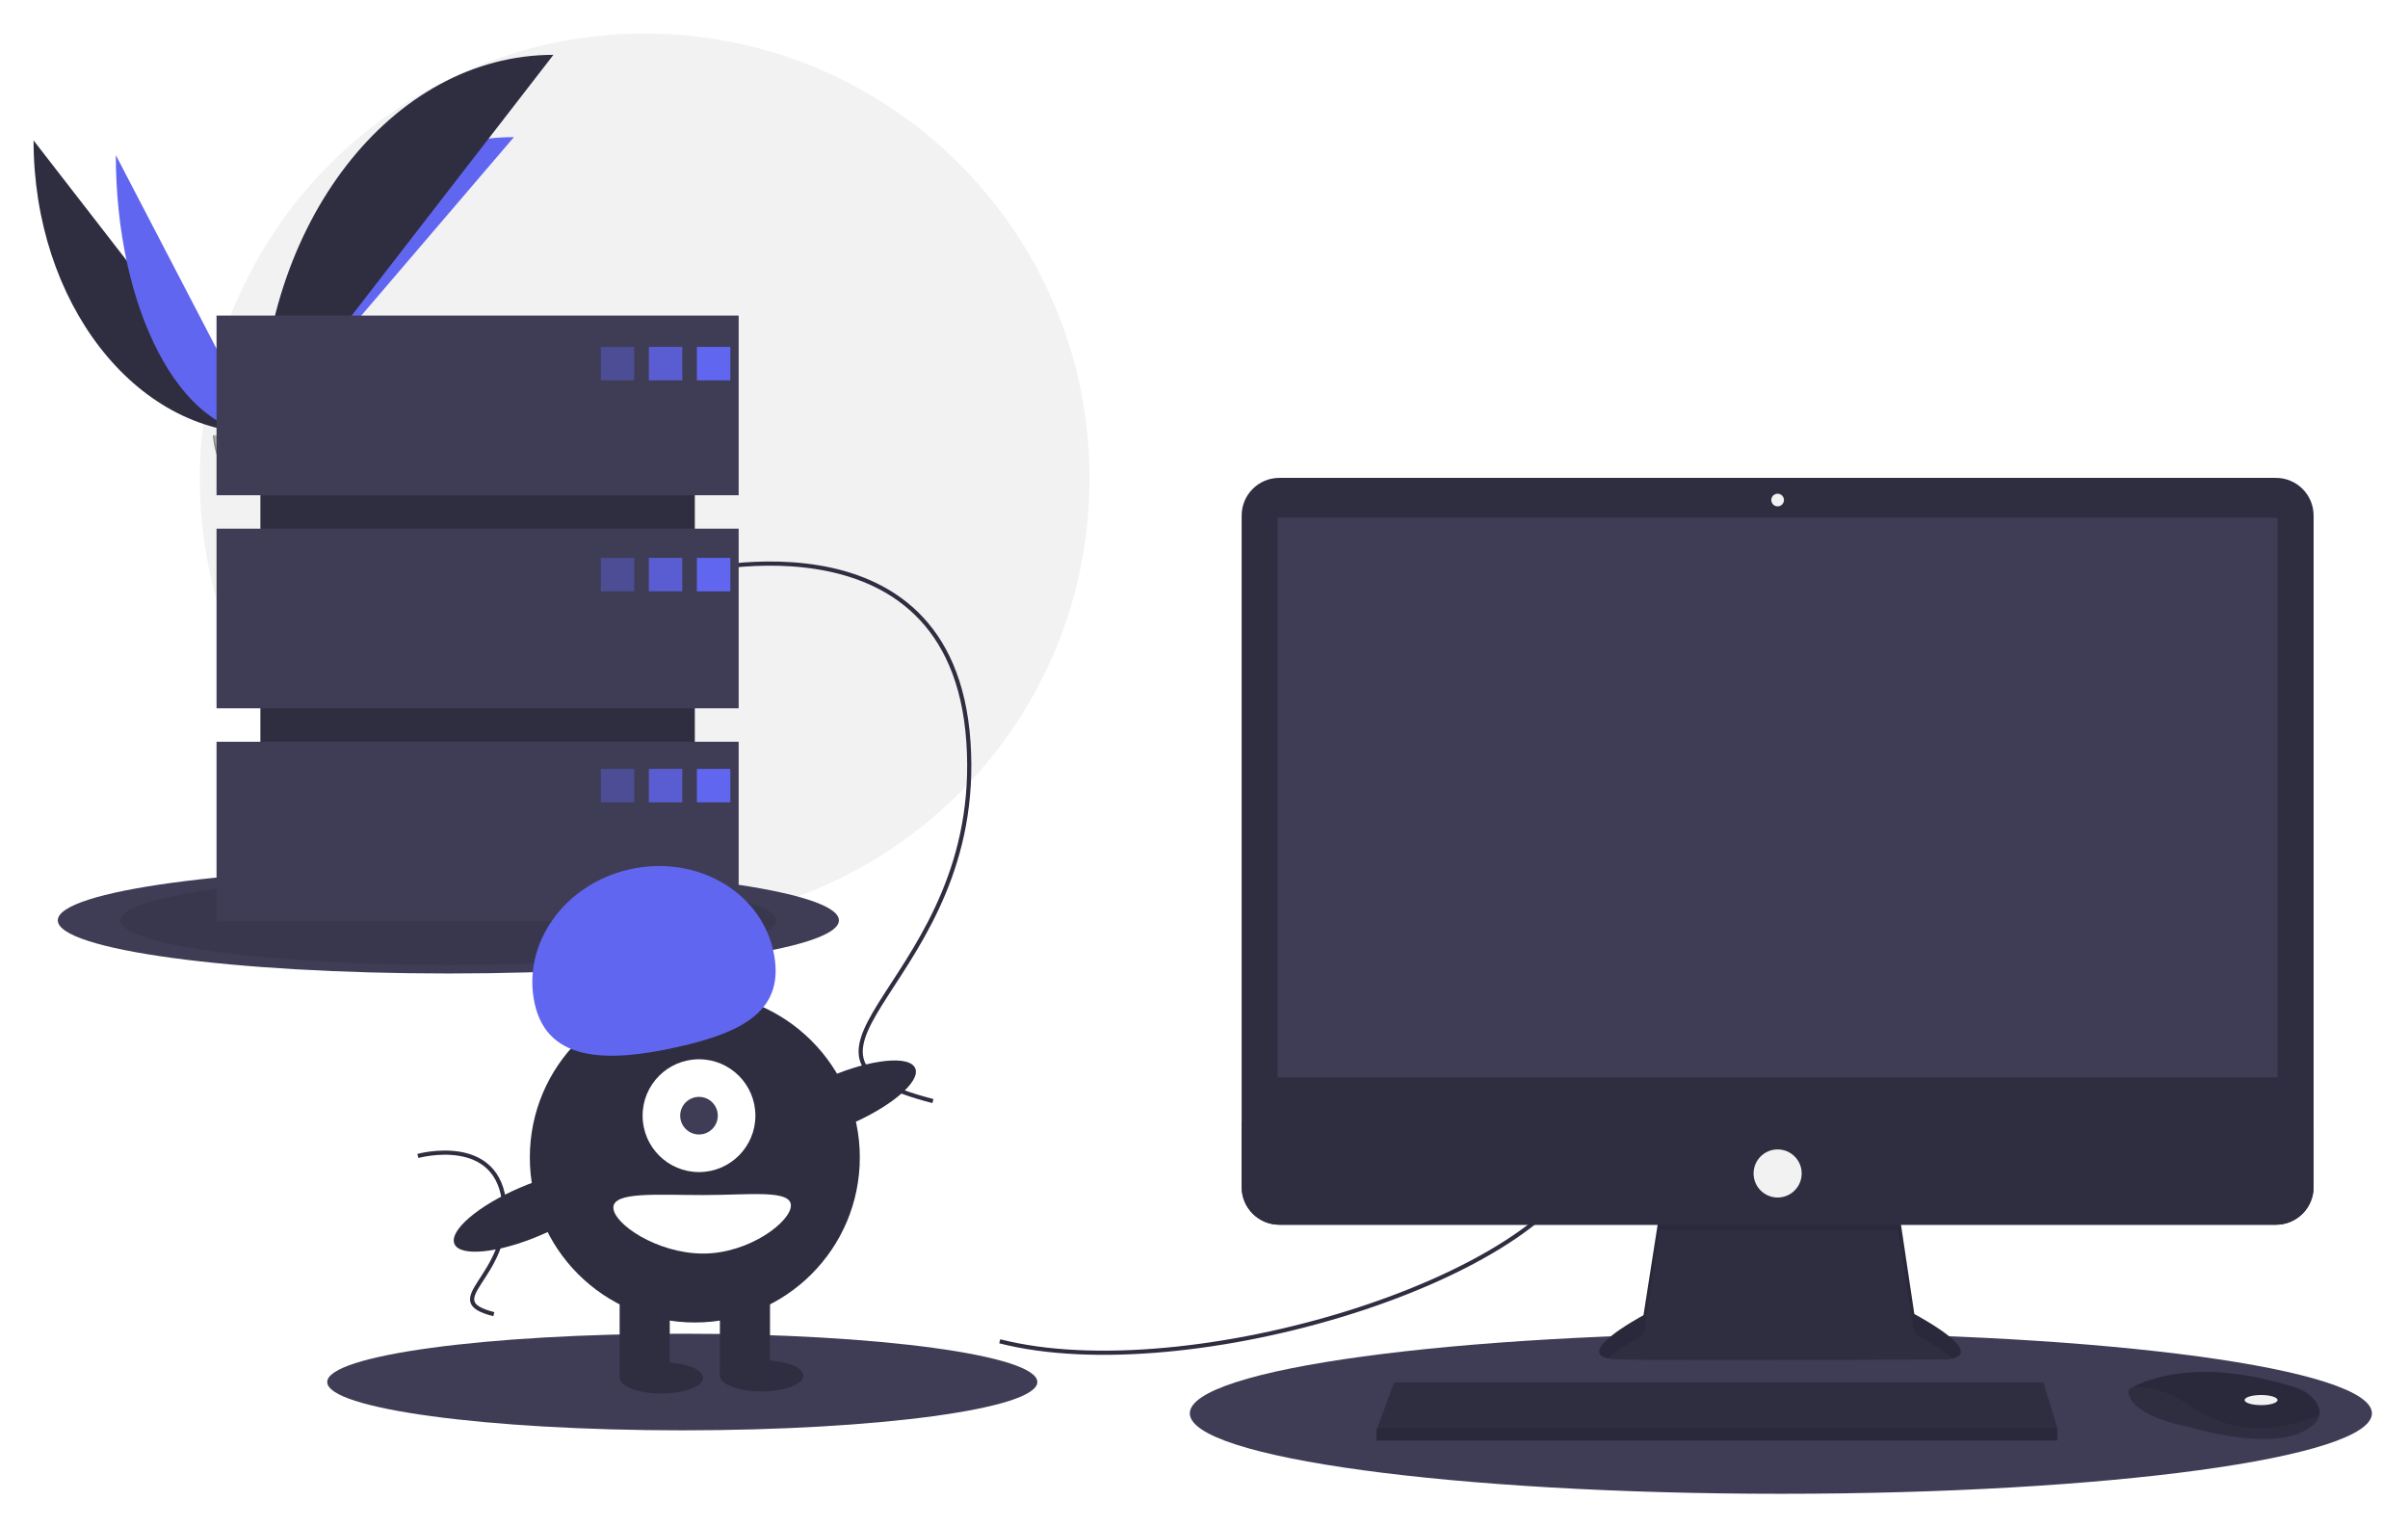 <svg width="287" height="182" viewBox="0 0 287 182" fill="none" xmlns="http://www.w3.org/2000/svg">
<g clip-path="url(#clip0_1627_96)" filter="url(#filter0_d_1627_96)">
<path d="M76.838 106.043C106.121 106.043 129.859 82.304 129.859 53.022C129.859 23.738 106.121 0 76.838 0C47.555 0 23.816 23.738 23.816 53.022C23.816 82.304 47.555 106.043 76.838 106.043Z" fill="#F2F2F2"/>
<path d="M4 12.731C4 32.022 16.102 47.633 31.058 47.633L4 12.731Z" fill="#2F2E41"/>
<path d="M31.059 47.632C31.059 28.124 44.564 12.338 61.254 12.338L31.059 47.632Z" fill="#6166F1"/>
<path d="M13.804 14.479C13.804 32.804 21.521 47.632 31.058 47.632L13.804 14.479Z" fill="#6166F1"/>
<path d="M31.059 47.632C31.059 22.705 46.669 2.535 65.96 2.535L31.059 47.632Z" fill="#2F2E41"/>
<path d="M25.366 47.878C25.366 47.878 29.204 47.76 30.36 46.937C31.517 46.113 36.263 45.13 36.55 46.45C36.837 47.771 42.317 53.019 37.984 53.054C33.652 53.089 27.918 52.379 26.764 51.676C25.609 50.973 25.366 47.878 25.366 47.878Z" fill="#A8A8A8"/>
<path opacity="0.2" d="M38.062 52.595C33.729 52.63 27.995 51.92 26.841 51.217C25.962 50.681 25.611 48.76 25.494 47.873C25.413 47.877 25.366 47.879 25.366 47.879C25.366 47.879 25.609 50.973 26.764 51.676C27.918 52.38 33.652 53.089 37.984 53.054C39.235 53.044 39.667 52.599 39.643 51.94C39.469 52.339 38.992 52.587 38.062 52.595Z" fill="black"/>
<path d="M53.439 112.002C79.147 112.002 99.988 109.167 99.988 105.67C99.988 102.172 79.147 99.337 53.439 99.337C27.73 99.337 6.89 102.172 6.89 105.67C6.89 109.167 27.73 112.002 53.439 112.002Z" fill="#3F3D56"/>
<path opacity="0.1" d="M53.439 110.986C75.023 110.986 92.52 108.606 92.52 105.669C92.52 102.733 75.023 100.353 53.439 100.353C31.855 100.353 14.357 102.733 14.357 105.669C14.357 108.606 31.855 110.986 53.439 110.986Z" fill="black"/>
<path d="M212.255 174C251.161 174 282.701 169.709 282.701 164.416C282.701 159.123 251.161 154.833 212.255 154.833C173.348 154.833 141.809 159.123 141.809 164.416C141.809 169.709 173.348 174 212.255 174Z" fill="#3F3D56"/>
<path d="M81.319 166.439C104.69 166.439 123.636 163.862 123.636 160.682C123.636 157.503 104.69 154.925 81.319 154.925C57.947 154.925 39.001 157.503 39.001 160.682C39.001 163.862 57.947 166.439 81.319 166.439Z" fill="#3F3D56"/>
<path d="M119.156 155.828C141.56 161.554 184.624 148.36 189.354 133.425" stroke="#2F2E41" stroke-width="0.498" stroke-miterlimit="10"/>
<path d="M81.07 64.472C81.07 64.472 113.431 55.511 115.422 84.386C117.414 113.262 88.787 121.476 111.19 127.202" stroke="#2F2E41" stroke-width="0.498" stroke-miterlimit="10"/>
<path d="M49.806 133.744C49.806 133.744 59.532 131.051 60.13 139.729C60.729 148.408 52.125 150.877 58.858 152.598" stroke="#2F2E41" stroke-width="0.498" stroke-miterlimit="10"/>
<path d="M197.84 140.206L195.88 152.726C195.88 152.726 186.226 157.854 193.014 158.005C199.801 158.156 231.78 158.005 231.78 158.005C231.78 158.005 237.964 158.005 228.16 152.575L226.199 139.452L197.84 140.206Z" fill="#2F2E41"/>
<path opacity="0.1" d="M191.649 157.869C193.191 156.498 195.88 155.068 195.88 155.068L197.841 142.549L226.199 142.575L228.16 154.917C230.447 156.184 231.863 157.155 232.692 157.899C233.951 157.612 235.327 156.544 228.16 152.575L226.199 139.452L197.841 140.206L195.88 152.726C195.88 152.726 187.768 157.036 191.649 157.869Z" fill="black"/>
<path d="M271.258 52.944H152.479C149.998 52.944 147.987 54.955 147.987 57.436V137.448C147.987 139.929 149.998 141.94 152.479 141.94H271.258C273.739 141.94 275.75 139.929 275.75 137.448V57.436C275.75 54.955 273.739 52.944 271.258 52.944Z" fill="#2F2E41"/>
<path d="M271.451 57.695H152.286V124.367H271.451V57.695Z" fill="#3F3D56"/>
<path d="M211.868 56.338C212.285 56.338 212.623 56 212.623 55.584C212.623 55.167 212.285 54.83 211.868 54.83C211.452 54.83 211.114 55.167 211.114 55.584C211.114 56 211.452 56.338 211.868 56.338Z" fill="#F2F2F2"/>
<path d="M275.75 129.646V137.448C275.75 138.038 275.634 138.622 275.408 139.167C275.182 139.712 274.851 140.207 274.434 140.625C274.017 141.042 273.522 141.373 272.977 141.598C272.432 141.824 271.848 141.94 271.258 141.94H152.479C151.889 141.94 151.305 141.824 150.76 141.598C150.215 141.373 149.72 141.042 149.303 140.625C148.886 140.207 148.555 139.712 148.329 139.167C148.103 138.622 147.987 138.038 147.987 137.448V129.646H275.75Z" fill="#2F2E41"/>
<path d="M245.204 166.151V167.659H164.052V166.452L164.164 166.151L166.164 160.72H243.545L245.204 166.151Z" fill="#2F2E41"/>
<path d="M276.435 164.674C276.288 165.306 275.729 165.973 274.468 166.603C269.943 168.866 260.742 166 260.742 166C260.742 166 253.652 164.793 253.652 161.625C253.851 161.489 254.059 161.366 254.274 161.256C256.176 160.249 262.485 157.766 273.67 161.361C274.494 161.62 275.23 162.102 275.796 162.754C276.249 163.285 276.604 163.958 276.435 164.674Z" fill="#2F2E41"/>
<path opacity="0.1" d="M276.435 164.673C270.896 166.796 265.959 166.954 260.892 163.435C258.337 161.661 256.016 161.222 254.273 161.255C256.176 160.249 262.484 157.765 273.669 161.36C274.493 161.619 275.229 162.101 275.795 162.754C276.249 163.284 276.604 163.957 276.435 164.673Z" fill="black"/>
<path d="M269.49 163.435C270.573 163.435 271.451 163.165 271.451 162.832C271.451 162.499 270.573 162.229 269.49 162.229C268.407 162.229 267.529 162.499 267.529 162.832C267.529 163.165 268.407 163.435 269.49 163.435Z" fill="#F2F2F2"/>
<path d="M211.869 138.697C213.452 138.697 214.735 137.414 214.735 135.831C214.735 134.248 213.452 132.965 211.869 132.965C210.286 132.965 209.003 134.248 209.003 135.831C209.003 137.414 210.286 138.697 211.869 138.697Z" fill="#F2F2F2"/>
<path opacity="0.1" d="M245.204 166.15V167.659H164.052V166.452L164.164 166.15H245.204Z" fill="black"/>
<path d="M82.813 39.58H31.036V99.82H82.813V39.58Z" fill="#2F2E41"/>
<path d="M88.039 33.605H25.808V55.013H88.039V33.605Z" fill="#3F3D56"/>
<path d="M88.039 58.996H25.808V80.403H88.039V58.996Z" fill="#3F3D56"/>
<path d="M88.039 84.386H25.808V105.794H88.039V84.386Z" fill="#3F3D56"/>
<path opacity="0.4" d="M75.594 37.339H71.611V41.322H75.594V37.339Z" fill="#6166F1"/>
<path opacity="0.8" d="M81.319 37.339H77.336V41.322H81.319V37.339Z" fill="#6166F1"/>
<path d="M87.044 37.339H83.061V41.322H87.044V37.339Z" fill="#6166F1"/>
<path opacity="0.4" d="M75.594 62.48H71.611V66.463H75.594V62.48Z" fill="#6166F1"/>
<path opacity="0.8" d="M81.319 62.48H77.336V66.463H81.319V62.48Z" fill="#6166F1"/>
<path d="M87.044 62.48H83.061V66.463H87.044V62.48Z" fill="#6166F1"/>
<path opacity="0.4" d="M75.594 87.622H71.611V91.605H75.594V87.622Z" fill="#6166F1"/>
<path opacity="0.8" d="M81.319 87.622H77.336V91.605H81.319V87.622Z" fill="#6166F1"/>
<path d="M87.044 87.622H83.061V91.605H87.044V87.622Z" fill="#6166F1"/>
<path d="M82.813 153.588C93.674 153.588 102.478 144.783 102.478 133.923C102.478 123.062 93.674 114.257 82.813 114.257C71.952 114.257 63.148 123.062 63.148 133.923C63.148 144.783 71.952 153.588 82.813 153.588Z" fill="#2F2E41"/>
<path d="M79.826 149.356H73.852V160.06H79.826V149.356Z" fill="#2F2E41"/>
<path d="M91.774 149.356H85.8V160.06H91.774V149.356Z" fill="#2F2E41"/>
<path d="M78.83 162.051C81.58 162.051 83.809 161.215 83.809 160.184C83.809 159.153 81.58 158.317 78.83 158.317C76.081 158.317 73.852 159.153 73.852 160.184C73.852 161.215 76.081 162.051 78.83 162.051Z" fill="#2F2E41"/>
<path d="M90.778 161.803C93.528 161.803 95.757 160.967 95.757 159.936C95.757 158.905 93.528 158.069 90.778 158.069C88.029 158.069 85.8 158.905 85.8 159.936C85.8 160.967 88.029 161.803 90.778 161.803Z" fill="#2F2E41"/>
<path d="M83.311 135.665C87.023 135.665 90.032 132.656 90.032 128.944C90.032 125.232 87.023 122.223 83.311 122.223C79.599 122.223 76.59 125.232 76.59 128.944C76.59 132.656 79.599 135.665 83.311 135.665Z" fill="white"/>
<path d="M83.311 131.185C84.548 131.185 85.551 130.182 85.551 128.944C85.551 127.707 84.548 126.704 83.311 126.704C82.073 126.704 81.07 127.707 81.07 128.944C81.07 130.182 82.073 131.185 83.311 131.185Z" fill="#3F3D56"/>
<path d="M63.737 115.635C62.149 108.523 67.225 101.338 75.074 99.585C82.923 97.832 90.574 102.177 92.162 109.288C93.749 116.399 88.547 119.022 80.698 120.774C72.849 122.527 65.325 122.746 63.737 115.635Z" fill="#6166F1"/>
<path d="M101.257 130C106.249 127.864 109.752 124.861 109.082 123.294C108.411 121.726 103.82 122.188 98.828 124.325C93.835 126.462 90.332 129.464 91.003 131.032C91.674 132.599 96.264 132.137 101.257 130Z" fill="#2F2E41"/>
<path d="M64.416 143.194C69.408 141.057 72.912 138.054 72.241 136.487C71.57 134.92 66.979 135.382 61.987 137.518C56.994 139.655 53.491 142.658 54.162 144.225C54.833 145.792 59.423 145.331 64.416 143.194Z" fill="#2F2E41"/>
<path d="M94.263 139.648C94.263 141.573 89.308 145.373 83.808 145.373C78.309 145.373 73.105 141.821 73.105 139.897C73.105 137.972 78.309 138.403 83.808 138.403C89.308 138.403 94.263 137.723 94.263 139.648Z" fill="white"/>
</g>
<defs>
<filter id="filter0_d_1627_96" x="0" y="0" width="286.701" height="182" filterUnits="userSpaceOnUse" color-interpolation-filters="sRGB">
<feFlood flood-opacity="0" result="BackgroundImageFix"/>
<feColorMatrix in="SourceAlpha" type="matrix" values="0 0 0 0 0 0 0 0 0 0 0 0 0 0 0 0 0 0 127 0" result="hardAlpha"/>
<feOffset dy="4"/>
<feGaussianBlur stdDeviation="2"/>
<feComposite in2="hardAlpha" operator="out"/>
<feColorMatrix type="matrix" values="0 0 0 0 0 0 0 0 0 0 0 0 0 0 0 0 0 0 0.25 0"/>
<feBlend mode="normal" in2="BackgroundImageFix" result="effect1_dropShadow_1627_96"/>
<feBlend mode="normal" in="SourceGraphic" in2="effect1_dropShadow_1627_96" result="shape"/>
</filter>
<clipPath id="clip0_1627_96">
<rect width="278.701" height="174" fill="white" transform="translate(4)"/>
</clipPath>
</defs>
</svg>
